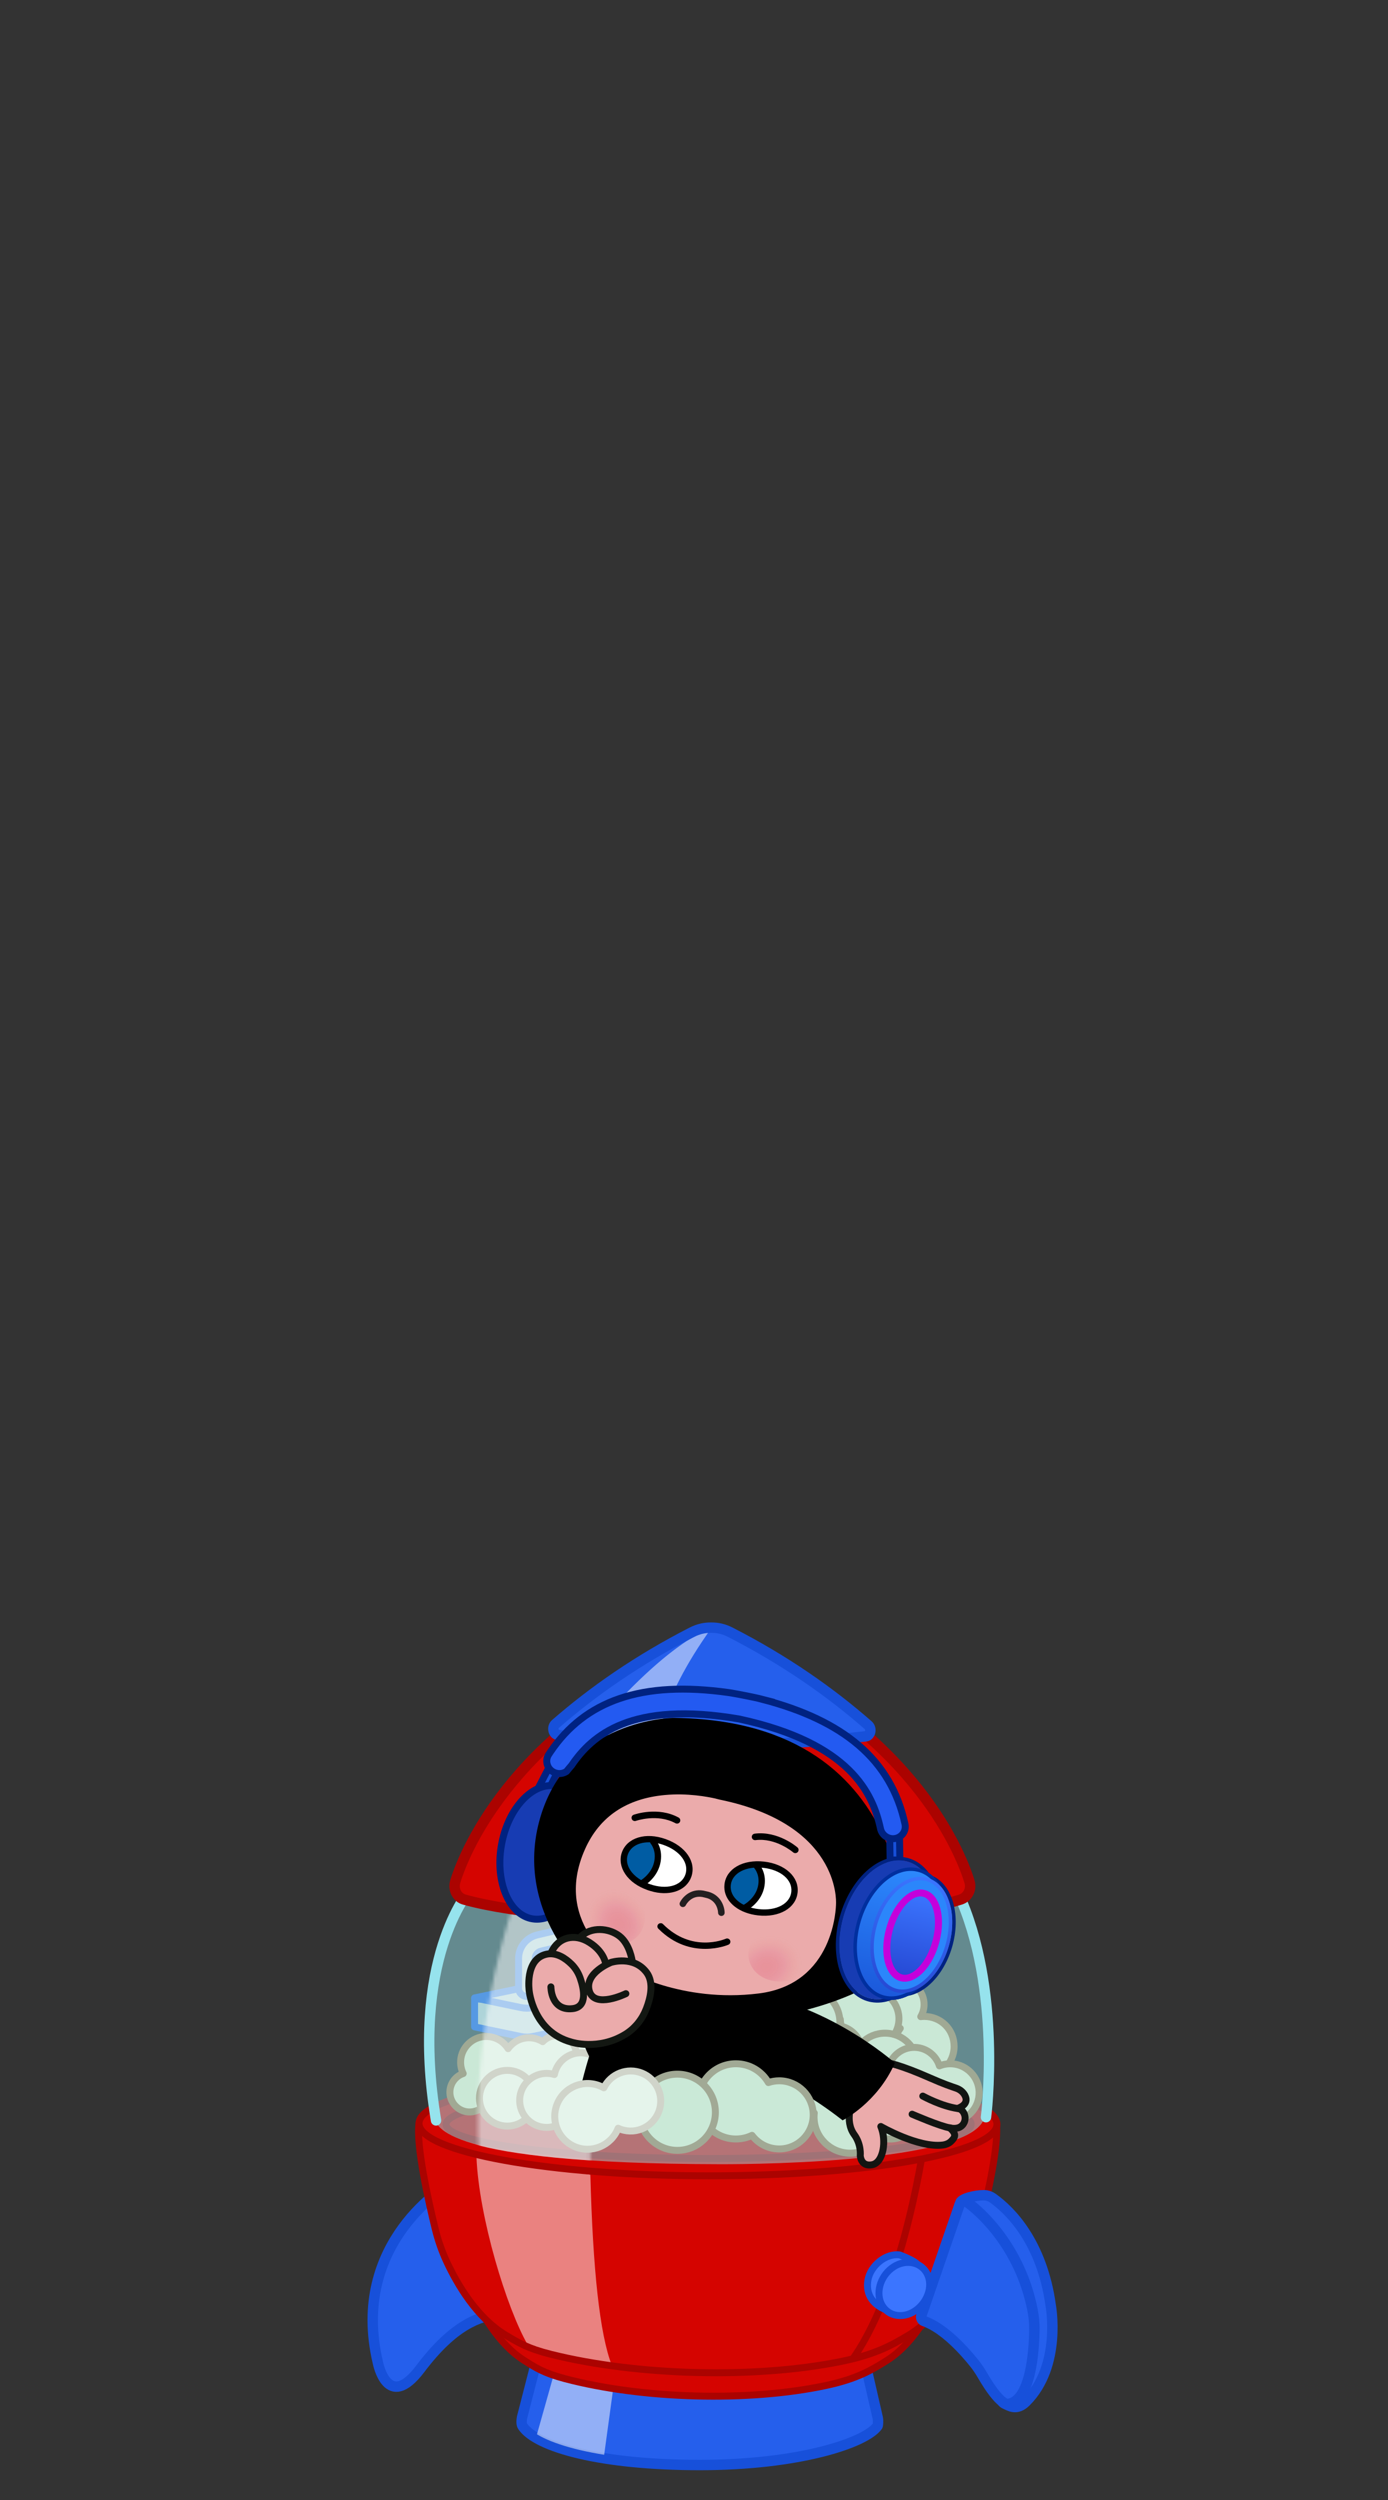 <svg id="eXlGy8SbPUf1" xmlns="http://www.w3.org/2000/svg" xmlns:xlink="http://www.w3.org/1999/xlink" viewBox="0 0 400 720" shape-rendering="geometricPrecision" text-rendering="geometricPrecision" project-id="34ac3b159e524a50b218cf5c41bd8ed5" export-id="b89341d3b5df46ef82db16363a80dab6" cached="false">
<rect x="0" y="0" width="400" height="720" fill="#333333" stroke="none"/>
<style><![CDATA[
#eXlGy8SbPUf2_ts {animation: eXlGy8SbPUf2_ts__ts 2000ms linear 1 normal forwards}@keyframes eXlGy8SbPUf2_ts__ts { 0% {transform: translate(200px,709.91px) scale(1.976,0.653)} 22.5% {transform: translate(200px,709.91px) scale(1.976,0.653)} 37.5% {transform: translate(200px,709.91px) scale(5.662,0.838)} 100% {transform: translate(200px,709.91px) scale(5.662,0.838)}} #eXlGy8SbPUf2 {animation: eXlGy8SbPUf2_c_o 2000ms linear 1 normal forwards}@keyframes eXlGy8SbPUf2_c_o { 0% {opacity: 0} 22.5% {opacity: 0} 22.75% {opacity: 1} 40% {opacity: 1} 40.25% {opacity: 0} 100% {opacity: 0}} #eXlGy8SbPUf3_ts {animation: eXlGy8SbPUf3_ts__ts 2000ms linear 1 normal forwards}@keyframes eXlGy8SbPUf3_ts__ts { 0% {transform: translate(200px,709.926px) scale(-0.216,0.389)} 22.5% {transform: translate(200px,709.926px) scale(3.601,0.68)} 40.25% {transform: translate(200px,709.926px) scale(9.714,2.564);animation-timing-function: cubic-bezier(0.77,0.005,0.215,1.025)} 62.5% {transform: translate(200px,709.926px) scale(0,5.115)} 100% {transform: translate(200px,709.926px) scale(0,5.115)}} #eXlGy8SbPUf3 {animation: eXlGy8SbPUf3_c_o 2000ms linear 1 normal forwards}@keyframes eXlGy8SbPUf3_c_o { 0% {opacity: 1} 22.5% {opacity: 1} 22.75% {opacity: 0} 40% {opacity: 0} 40.25% {opacity: 1} 100% {opacity: 1}} #eXlGy8SbPUf4_to {animation: eXlGy8SbPUf4_to__to 2000ms linear 1 normal forwards}@keyframes eXlGy8SbPUf4_to__to { 0% {transform: translate(203.444px,708.325px);animation-timing-function: cubic-bezier(0.77,0.005,0.215,1.025)} 100% {transform: translate(200px,-11.515px)}} #eXlGy8SbPUf4_ts {animation: eXlGy8SbPUf4_ts__ts 2000ms linear 1 normal forwards}@keyframes eXlGy8SbPUf4_ts__ts { 0% {transform: scale(1,1)} 2.5% {transform: scale(1.081,0.737);animation-timing-function: cubic-bezier(0.77,0.005,0.215,1.025)} 5% {transform: scale(0.655,1)} 22.5% {transform: scale(1,1)} 100% {transform: scale(1,1)}} #eXlGy8SbPUf61_tr {animation: eXlGy8SbPUf61_tr__tr 2000ms linear 1 normal forwards}@keyframes eXlGy8SbPUf61_tr__tr { 0% {transform: translate(115.217px,582.182px) rotate(0deg)} 25% {transform: translate(115.217px,582.182px) rotate(0deg);animation-timing-function: cubic-bezier(0.77,0.005,0.215,1.025)} 37.5% {transform: translate(115.217px,582.182px) rotate(11deg);animation-timing-function: cubic-bezier(0.77,0.005,0.215,1.025)} 50% {transform: translate(115.217px,582.182px) rotate(0deg)} 62.5% {transform: translate(115.217px,582.182px) rotate(11deg);animation-timing-function: cubic-bezier(0.77,0.005,0.215,1.025)} 75% {transform: translate(115.217px,582.182px) rotate(0deg)} 100% {transform: translate(115.217px,582.182px) rotate(0deg)}} #eXlGy8SbPUf70_tr {animation: eXlGy8SbPUf70_tr__tr 2000ms linear 1 normal forwards}@keyframes eXlGy8SbPUf70_tr__tr { 0% {transform: translate(99.147px,578.359px) rotate(6.99deg)} 2.5% {transform: translate(99.147px,578.359px) rotate(6.99deg);animation-timing-function: cubic-bezier(0.77,0.005,0.215,1.025)} 12.5% {transform: translate(99.147px,578.359px) rotate(6.99deg);animation-timing-function: cubic-bezier(0.77,0.005,0.215,1.025)} 62.5% {transform: translate(99.147px,578.359px) rotate(-6.064deg);animation-timing-function: cubic-bezier(0.77,0.005,0.215,1.025)} 100% {transform: translate(99.147px,578.359px) rotate(6.99deg)}} #eXlGy8SbPUf70_ts {animation: eXlGy8SbPUf70_ts__ts 2000ms linear 1 normal forwards}@keyframes eXlGy8SbPUf70_ts__ts { 0% {transform: scale(1,1)} 2.5% {transform: scale(1,0.9)} 12.5% {transform: scale(1,1)} 100% {transform: scale(1,1)}} #eXlGy8SbPUf82_to {animation: eXlGy8SbPUf82_to__to 2000ms linear 1 normal forwards}@keyframes eXlGy8SbPUf82_to__to { 0% {transform: translate(85.822px,524.679px)} 12.5% {transform: translate(85.822px,524.679px)} 14% {transform: translate(86.517px,521.571px)} 21% {transform: translate(85.822px,524.679px)} 100% {transform: translate(85.822px,524.679px)}} #eXlGy8SbPUf82_tr {animation: eXlGy8SbPUf82_tr__tr 2000ms linear 1 normal forwards}@keyframes eXlGy8SbPUf82_tr__tr { 0% {transform: rotate(0deg)} 12.5% {transform: rotate(0deg)} 14% {transform: rotate(-7.535deg)} 21% {transform: rotate(0deg)} 100% {transform: rotate(0deg)}} #eXlGy8SbPUf83_to {animation: eXlGy8SbPUf83_to__to 2000ms linear 1 normal forwards}@keyframes eXlGy8SbPUf83_to__to { 0% {transform: translate(120.793px,527.7px)} 12.5% {transform: translate(120.793px,527.7px)} 14% {transform: translate(121.489px,524.592px)} 21% {transform: translate(120.793px,527.7px)} 100% {transform: translate(120.793px,527.7px)}} #eXlGy8SbPUf83_tr {animation: eXlGy8SbPUf83_tr__tr 2000ms linear 1 normal forwards}@keyframes eXlGy8SbPUf83_tr__tr { 0% {transform: rotate(0deg)} 12.5% {transform: rotate(0deg)} 14% {transform: rotate(18.264deg)} 21% {transform: rotate(0deg)} 100% {transform: rotate(0deg)}} #eXlGy8SbPUf84 {animation: eXlGy8SbPUf84_c_o 2000ms linear 1 normal forwards}@keyframes eXlGy8SbPUf84_c_o { 0% {opacity: 1} 12.25% {opacity: 1} 12.5% {opacity: 0} 100% {opacity: 0}} #eXlGy8SbPUf85 {animation: eXlGy8SbPUf85_c_o 2000ms linear 1 normal forwards}@keyframes eXlGy8SbPUf85_c_o { 0% {opacity: 0} 12.25% {opacity: 0} 12.5% {opacity: 1} 21% {opacity: 1} 21.25% {opacity: 0} 100% {opacity: 0}} #eXlGy8SbPUf86 {animation: eXlGy8SbPUf86_c_o 2000ms linear 1 normal forwards}@keyframes eXlGy8SbPUf86_c_o { 0% {opacity: 0} 21% {opacity: 0} 21.25% {opacity: 1} 100% {opacity: 1}} #eXlGy8SbPUf96_ts {animation: eXlGy8SbPUf96_ts__ts 2000ms linear 1 normal forwards}@keyframes eXlGy8SbPUf96_ts__ts { 0% {transform: translate(118.323px,541.278px) scale(1,1)} 12.5% {transform: translate(118.323px,541.278px) scale(1,1)} 14% {transform: translate(118.323px,541.278px) scale(0.8,1.2)} 21% {transform: translate(118.323px,541.278px) scale(1,1)} 100% {transform: translate(118.323px,541.278px) scale(1,1)}} #eXlGy8SbPUf96 {animation: eXlGy8SbPUf96_c_o 2000ms linear 1 normal forwards}@keyframes eXlGy8SbPUf96_c_o { 0% {opacity: 1} 37.5% {opacity: 1} 42.5% {opacity: 0} 52.5% {opacity: 1} 100% {opacity: 1}} #eXlGy8SbPUf101_ts {animation: eXlGy8SbPUf101_ts__ts 2000ms linear 1 normal forwards}@keyframes eXlGy8SbPUf101_ts__ts { 0% {transform: translate(87.458px,537.832px) scale(1,1)} 12.5% {transform: translate(87.458px,537.832px) scale(1,1)} 14% {transform: translate(87.458px,537.832px) scale(0.8,1.2)} 21% {transform: translate(87.458px,537.832px) scale(1,1)} 100% {transform: translate(87.458px,537.832px) scale(1,1)}} #eXlGy8SbPUf115 {animation: eXlGy8SbPUf115_s_p 2000ms linear 1 normal forwards}@keyframes eXlGy8SbPUf115_s_p { 0% {stroke: #c401db} 10% {stroke: #fe14bb} 20% {stroke: #84ff00} 30% {stroke: #10fee2} 40% {stroke: #9715ff} 50% {stroke: #c401db} 62.5% {stroke: #fe14bb} 75% {stroke: #84ff00} 87.5% {stroke: #10fee2} 100% {stroke: #9715ff}} #eXlGy8SbPUf118_tr {animation: eXlGy8SbPUf118_tr__tr 2000ms linear 1 normal forwards}@keyframes eXlGy8SbPUf118_tr__tr { 0% {transform: translate(86.426px,588.223px) rotate(26.089deg)} 25% {transform: translate(86.426px,588.223px) rotate(26.089deg);animation-timing-function: cubic-bezier(0.77,0.005,0.215,1.025)} 50% {transform: translate(86.426px,588.223px) rotate(26.089deg);animation-timing-function: cubic-bezier(0.77,0.005,0.215,1.025)} 62.5% {transform: translate(86.426px,588.223px) rotate(-14.764deg);animation-timing-function: cubic-bezier(0.77,0.005,0.215,1.025)} 75% {transform: translate(86.426px,588.223px) rotate(26.089deg)} 100% {transform: translate(86.426px,588.223px) rotate(26.089deg)}} #eXlGy8SbPUf119_to {animation: eXlGy8SbPUf119_to__to 2000ms linear 1 normal forwards}@keyframes eXlGy8SbPUf119_to__to { 0% {transform: translate(88.521px,600.761px)} 17.5% {transform: translate(88.521px,600.761px);animation-timing-function: cubic-bezier(0.77,0.005,0.215,1.025)} 25% {transform: translate(87.935px,590.778px)} 100% {transform: translate(87.935px,590.778px)}} #eXlGy8SbPUf119_ts {animation: eXlGy8SbPUf119_ts__ts 2000ms linear 1 normal forwards}@keyframes eXlGy8SbPUf119_ts__ts { 0% {transform: scale(0.395,0.494)} 17.5% {transform: scale(0.395,0.494);animation-timing-function: cubic-bezier(0.77,0.005,0.215,1.025)} 25% {transform: scale(1,1)} 100% {transform: scale(1,1)}} #eXlGy8SbPUf120_to {animation: eXlGy8SbPUf120_to__to 2000ms linear 1 normal forwards}@keyframes eXlGy8SbPUf120_to__to { 0% {transform: translate(64.448px,579.492px)} 17.5% {transform: translate(64.448px,579.492px);animation-timing-function: cubic-bezier(0.77,0.005,0.215,1.025)} 25% {transform: translate(33.975px,555.236px)} 100% {transform: translate(33.975px,555.236px)}} #eXlGy8SbPUf126_to {animation: eXlGy8SbPUf126_to__to 2000ms linear 1 normal forwards}@keyframes eXlGy8SbPUf126_to__to { 0% {transform: translate(242.9px,709.91px)} 35.75% {transform: translate(242.9px,709.91px)} 40% {transform: translate(245.947px,709.91px)} 58.25% {transform: translate(372.9px,709.91px)} 100% {transform: translate(372.9px,709.91px)}} #eXlGy8SbPUf126_ts {animation: eXlGy8SbPUf126_ts__ts 2000ms linear 1 normal forwards}@keyframes eXlGy8SbPUf126_ts__ts { 0% {transform: scale(0,0)} 35.75% {transform: scale(0,0)} 47.25% {transform: scale(2.8,2.8)} 58.25% {transform: scale(0,0)} 100% {transform: scale(0,0)}} #eXlGy8SbPUf126 {animation: eXlGy8SbPUf126_c_o 2000ms linear 1 normal forwards}@keyframes eXlGy8SbPUf126_c_o { 0% {opacity: 0} 35.75% {opacity: 0} 36% {opacity: 1} 40% {opacity: 1} 100% {opacity: 1}} #eXlGy8SbPUf127_to {animation: eXlGy8SbPUf127_to__to 2000ms linear 1 normal forwards}@keyframes eXlGy8SbPUf127_to__to { 0% {transform: translate(157.784px,709.91px)} 35.75% {transform: translate(157.784px,709.91px)} 40% {transform: translate(154.514px,709.91px)} 58% {transform: translate(27.784px,709.91px)} 100% {transform: translate(27.784px,709.91px)}} #eXlGy8SbPUf127_ts {animation: eXlGy8SbPUf127_ts__ts 2000ms linear 1 normal forwards}@keyframes eXlGy8SbPUf127_ts__ts { 0% {transform: scale(0,0)} 35.75% {transform: scale(0,0)} 47% {transform: scale(2.8,2.8)} 58% {transform: scale(0,0)} 100% {transform: scale(0,0)}} #eXlGy8SbPUf127 {animation: eXlGy8SbPUf127_c_o 2000ms linear 1 normal forwards}@keyframes eXlGy8SbPUf127_c_o { 0% {opacity: 0} 35.75% {opacity: 0} 36% {opacity: 1} 40% {opacity: 1} 100% {opacity: 1}} #eXlGy8SbPUf128_to {animation: eXlGy8SbPUf128_to__to 2000ms linear 1 normal forwards}@keyframes eXlGy8SbPUf128_to__to { 0% {transform: translate(242.9px,709.91px)} 35.75% {transform: translate(242.9px,709.91px)} 40% {transform: translate(245.947px,709.91px)} 58% {transform: translate(372.9px,709.91px)} 100% {transform: translate(372.9px,709.91px)}} #eXlGy8SbPUf128_ts {animation: eXlGy8SbPUf128_ts__ts 2000ms linear 1 normal forwards}@keyframes eXlGy8SbPUf128_ts__ts { 0% {transform: scale(0,0)} 35.75% {transform: scale(0,0)} 47% {transform: scale(2.8,2.8)} 58% {transform: scale(0,0)} 100% {transform: scale(0,0)}} #eXlGy8SbPUf128 {animation: eXlGy8SbPUf128_c_o 2000ms linear 1 normal forwards}@keyframes eXlGy8SbPUf128_c_o { 0% {opacity: 0} 35.75% {opacity: 0} 36% {opacity: 1} 40% {opacity: 1} 100% {opacity: 1}} #eXlGy8SbPUf129_to {animation: eXlGy8SbPUf129_to__to 2000ms linear 1 normal forwards}@keyframes eXlGy8SbPUf129_to__to { 0% {transform: translate(157.784px,709.91px)} 35.75% {transform: translate(157.784px,709.91px)} 40% {transform: translate(154.514px,709.91px)} 58% {transform: translate(27.784px,709.91px)} 100% {transform: translate(27.784px,709.91px)}} #eXlGy8SbPUf129_ts {animation: eXlGy8SbPUf129_ts__ts 2000ms linear 1 normal forwards}@keyframes eXlGy8SbPUf129_ts__ts { 0% {transform: scale(0,0)} 35.75% {transform: scale(0,0)} 47% {transform: scale(2.8,2.8)} 58% {transform: scale(0,0)} 100% {transform: scale(0,0)}} #eXlGy8SbPUf129 {animation: eXlGy8SbPUf129_c_o 2000ms linear 1 normal forwards}@keyframes eXlGy8SbPUf129_c_o { 0% {opacity: 0} 35.75% {opacity: 0} 36% {opacity: 1} 40% {opacity: 1} 100% {opacity: 1}}
]]></style>
<defs><radialGradient id="eXlGy8SbPUf78-fill" cx="0" cy="0" r="1" spreadMethod="pad" gradientUnits="userSpaceOnUse" gradientTransform="matrix(-7.105 -7.777 6.496 -5.934 70.307 89.99)"><stop id="eXlGy8SbPUf78-fill-0" offset="0%" stop-color="rgba(217,49,92,0.8)"/><stop id="eXlGy8SbPUf78-fill-1" offset="14%" stop-color="rgba(217,49,93,0.78)"/><stop id="eXlGy8SbPUf78-fill-2" offset="26%" stop-color="rgba(217,49,96,0.73)"/><stop id="eXlGy8SbPUf78-fill-3" offset="38%" stop-color="rgba(217,49,102,0.65)"/><stop id="eXlGy8SbPUf78-fill-4" offset="49%" stop-color="rgba(217,49,111,0.54)"/><stop id="eXlGy8SbPUf78-fill-5" offset="54%" stop-color="rgba(217,49,116,0.47)"/><stop id="eXlGy8SbPUf78-fill-6" offset="58%" stop-color="rgba(217,54,111,0.42)"/><stop id="eXlGy8SbPUf78-fill-7" offset="77%" stop-color="rgba(219,79,90,0.19)"/><stop id="eXlGy8SbPUf78-fill-8" offset="91%" stop-color="rgba(221,94,77,0.05)"/><stop id="eXlGy8SbPUf78-fill-9" offset="100%" stop-color="rgba(222,100,73,0)"/></radialGradient><radialGradient id="eXlGy8SbPUf79-fill" cx="0" cy="0" r="1" spreadMethod="pad" gradientUnits="userSpaceOnUse" gradientTransform="matrix(9.161 -5.205 4.345 7.648 113.959 97.239)"><stop id="eXlGy8SbPUf79-fill-0" offset="0%" stop-color="rgba(217,49,92,0.8)"/><stop id="eXlGy8SbPUf79-fill-1" offset="14%" stop-color="rgba(217,49,93,0.78)"/><stop id="eXlGy8SbPUf79-fill-2" offset="26%" stop-color="rgba(217,49,96,0.73)"/><stop id="eXlGy8SbPUf79-fill-3" offset="38%" stop-color="rgba(217,49,102,0.65)"/><stop id="eXlGy8SbPUf79-fill-4" offset="49%" stop-color="rgba(217,49,111,0.54)"/><stop id="eXlGy8SbPUf79-fill-5" offset="54%" stop-color="rgba(217,49,116,0.47)"/><stop id="eXlGy8SbPUf79-fill-6" offset="58%" stop-color="rgba(217,54,111,0.42)"/><stop id="eXlGy8SbPUf79-fill-7" offset="77%" stop-color="rgba(219,79,90,0.19)"/><stop id="eXlGy8SbPUf79-fill-8" offset="91%" stop-color="rgba(221,94,77,0.05)"/><stop id="eXlGy8SbPUf79-fill-9" offset="100%" stop-color="rgba(222,100,73,0)"/></radialGradient><linearGradient id="eXlGy8SbPUf109-fill" x1="152.273" y1="62.199" x2="148.72" y2="102.841" spreadMethod="pad" gradientUnits="userSpaceOnUse" gradientTransform="translate(0 0)"><stop id="eXlGy8SbPUf109-fill-0" offset="0%" stop-color="#2c88fd"/><stop id="eXlGy8SbPUf109-fill-1" offset="100%" stop-color="#1b59db"/></linearGradient><linearGradient id="eXlGy8SbPUf113-fill" x1="153.724" y1="64.614" x2="150.103" y2="101.335" spreadMethod="pad" gradientUnits="userSpaceOnUse" gradientTransform="translate(0 0)"><stop id="eXlGy8SbPUf113-fill-0" offset="0%" stop-color="#2c88fd"/><stop id="eXlGy8SbPUf113-fill-1" offset="100%" stop-color="#1b59db"/></linearGradient><linearGradient id="eXlGy8SbPUf114-stroke" x1="156.504" y1="65.979" x2="153.153" y2="99.955" spreadMethod="pad" gradientUnits="userSpaceOnUse" gradientTransform="translate(0 0)"><stop id="eXlGy8SbPUf114-stroke-0" offset="0%" stop-color="#3b75ff"/><stop id="eXlGy8SbPUf114-stroke-1" offset="100%" stop-color="#2649d4"/></linearGradient><linearGradient id="eXlGy8SbPUf115-fill" x1="0" y1="-12.591" x2="0" y2="12.591" spreadMethod="pad" gradientUnits="userSpaceOnUse" gradientTransform="translate(0 0)"><stop id="eXlGy8SbPUf115-fill-0" offset="0%" stop-color="#3b75ff"/><stop id="eXlGy8SbPUf115-fill-1" offset="100%" stop-color="#2649d4"/></linearGradient></defs><g id="eXlGy8SbPUf2_ts" transform="translate(200,709.91) scale(1.976,0.653)"><path id="eXlGy8SbPUf2" d="M220.833,479.856v207.567c.215,15.002.058,22.502,4.954,22.502c6.163,0,6.038,0-10.971,0-1.391,0-2.719,0-3.982,0-17.009,0-15.34,0-9.177,0c3.16,0,3.16-12.568,3.16-22.502v-207.567h16.015Z" transform="translate(-212.825,-709.926)" opacity="0" fill="#fff" stroke-width="1.44"/></g><g id="eXlGy8SbPUf3_ts" transform="translate(200,709.926) scale(-0.216,0.389)"><rect id="eXlGy8SbPUf3" width="8.801" height="141.05" rx="0" ry="0" transform="translate(-4.4,-141.05)" fill="#fff" stroke-width="0"/></g><g id="eXlGy8SbPUf4_to" transform="translate(203.444,708.325)"><g id="eXlGy8SbPUf4_ts" transform="scale(1,1)"><g transform="translate(-106.82,-708.325)"><path d="M24.199,162.775c0,0-28.851,16.394-20.529,51.404c0,0,2.773,14.17,12.207,1.667c9.431-12.502,16.922-15.282,23.024-15.837L24.199,162.775Z" transform="translate(8.627 466.358)" fill="#255fec" stroke="#1750da" stroke-width="3" stroke-linecap="round" stroke-linejoin="round" stroke-miterlimit="10"/><path d="M147.695,229.96l-3.279-14.323h-95.565l-3.657,14.234c-.314,1.751.045,2.353.18,2.552c4.069,6.021,22.615,11.145,51.042,11.145c28.427,0,47.713-6.33,51.228-11.238.125-.173.247-1.451.051-2.372v.002Z" transform="translate(8.627 466.358)" fill="#255fec" stroke="#1750da" stroke-width="3" stroke-linecap="round" stroke-linejoin="round" stroke-miterlimit="10"/><path d="M71.82,218.996L68.676,241.967l-10.171-2.409-9.309-3.766l5.424-19.265c0,0,7.489.247,17.2,2.471v-.002Z" transform="translate(8.627 466.358)" opacity="0.5" fill="#fff"/><path d="M147.695,229.96l-3.279-14.323h-95.565l-3.657,14.234c-.314,1.751.045,2.353.18,2.552c4.069,6.021,22.615,11.145,51.042,11.145c28.427,0,47.713-6.33,51.228-11.238.125-.173.247-1.451.051-2.372v.002Z" transform="translate(8.627 466.358)" fill="none" stroke="#1750da" stroke-width="2" stroke-linecap="round" stroke-linejoin="round" stroke-miterlimit="10"/><path d="M173.313,155.374c-.927-5.772-43.328,3.123-65.181,8.096-6.455,1.468-13.129,1.47-19.583.007-21.801-4.944-64.015-13.741-64.942-7.971-.963,5.997,2.519,22.088,4.172,29.171.728,3.126,1.741,6.168,3.037,9.08c2.658,5.982,7.728,15.203,15.272,19.953c3.303,2.08,5.602,3.622,11.766,5.244c22.222,5.848,52.826,6.752,75.268,1.935c8.957-1.921,13.181-4.483,17.461-7.179c5.032-3.167,8.962-8.324,11.812-13.181c3.156-5.381,5.45-11.272,6.899-17.416c1.816-7.693,4.917-22.145,4.019-27.742v.003Z" transform="translate(8.627 466.358)" fill="#d50400"/><path d="M173.049,155.129c-.926-5.772-43.328,3.123-65.181,8.095-6.454,1.469-13.129,1.471-19.583.008-21.801-4.944-64.015-13.741-64.942-7.972-.963,5.997,2.519,22.089,4.172,29.172.728,3.126,1.741,6.167,3.037,9.08c2.658,5.982,7.728,15.203,15.272,19.953c3.303,2.08,5.602,3.622,11.766,5.244c22.222,5.848,52.826,6.752,75.269,1.935c8.957-1.921,13.181-4.483,17.461-7.179c5.031-3.167,8.961-8.324,11.811-13.182c3.157-5.38,5.451-11.272,6.9-17.415c1.815-7.693,4.917-22.145,4.018-27.742v.003Z" transform="translate(8.627 466.358)" fill="none" stroke="#ab0300" stroke-width="2" stroke-linecap="round" stroke-linejoin="round" stroke-miterlimit="10"/><path d="M182.107,145.032c-1.028-6.076-48.118,3.287-72.388,8.521-7.168,1.545-14.58,1.549-21.75.007-24.21-5.203-71.094-14.465-72.122-8.391-1.068,6.311,2.8,23.251,4.634,30.707.809,3.289,1.933,6.491,3.372,9.557c2.953,6.297,8.583,16.002,16.963,21.004c3.667,2.187,6.22,3.811,13.066,5.519c24.679,6.155,58.667,7.108,83.591,2.037c9.945-2.022,14.637-4.721,19.391-7.556c5.587-3.335,9.953-8.761,13.117-13.875c3.503-5.664,6.054-11.867,7.663-18.332c2.017-8.098,5.458-23.311,4.462-29.2v.002Z" transform="translate(8.627 466.358)" fill="#d50400"/><path d="M32.058,154.903c.711,17.343,8.691,43.531,14.796,54.09c4.059,2.586,24.48,6.58,24.227,5.928-3.525-9.099-5.47-27.67-6.2-54.966.031,0-32.513-5.141-32.819-5.052h-.002Z" transform="translate(8.627 466.358)" opacity="0.5" fill="#fff"/><path d="M181.814,144.775c-1.027-6.076-48.117,3.286-72.387,8.52-7.168,1.545-14.58,1.55-21.75.008-24.21-5.203-71.094-14.465-72.122-8.391-1.068,6.311,2.8,23.251,4.634,30.707.809,3.288,1.933,6.491,3.372,9.556c2.953,6.297,8.583,16.003,16.963,21.004c3.667,2.188,6.22,3.812,13.066,5.52c24.679,6.155,58.668,7.107,83.591,2.036c9.946-2.022,14.638-4.72,19.391-7.556c5.588-3.334,9.953-8.76,13.117-13.874c3.504-5.664,6.054-11.867,7.664-18.332c2.016-8.098,5.458-23.311,4.461-29.2v.002Z" transform="translate(8.627 466.358)" fill="none" stroke="#ab0300" stroke-width="2" stroke-linecap="round" stroke-linejoin="round" stroke-miterlimit="10"/><path d="M161.329,148.975c0,0-5.47,41.919-20.634,63.777" transform="translate(8.627 466.358)" fill="none" stroke="#ab0300" stroke-width="2" stroke-linecap="round" stroke-linejoin="round" stroke-miterlimit="10"/><path d="M170.166,166.708c5.144,3.644,14.187,12.746,16.685,30.893c0,0,3.245,17.343-7.089,27.694-2.714,2.718-4.776,1.238-6.165.617-2.241-.998-.438-5.925-3.697-14.326c0,0-7.736-12.318-16.058-14.263l6.912-27.919.175-1.659c1.003-1.314,5.787-2.121,7.409-1.814.646.122,1.271.381,1.832.777h-.005Z" transform="translate(19.322 466.358)" fill="#255fec" stroke="#1750da" stroke-width="3" stroke-linecap="round" stroke-linejoin="round" stroke-miterlimit="10"/><path d="M162.562,167.745c3.966,2.715,15.564,13.121,19.085,31.349.366,1.898.527,3.826.493,5.757-.107,6.156-1.068,20.349-7.635,21.134c0,0-2.086.772-7.378-8.353-.685-1.18-1.449-2.31-2.299-3.375-2.69-3.365-8.612-10.084-14.487-12.135-.661-.231-.996-.965-.757-1.622l11.079-32.141c.283-.778,1.219-1.082,1.899-.614Z" transform="translate(19.322 466.358)" fill="#255fec" stroke="#1750da" stroke-width="3" stroke-linecap="round" stroke-linejoin="round" stroke-miterlimit="10"/><path d="M159.334,191.107c-.712,4.159-4.256,8.206-8.27,8.115-4.715-1.482-6.907-4.733-6.196-8.892.712-4.16,5.178-7.827,9.154-7.271c7.582,2.965,6.02,3.888,5.309,8.046l.003.002Z" transform="translate(8.627 466.358)" fill="#3b75ff" stroke="#1750da" stroke-width="2" stroke-linecap="round" stroke-linejoin="round" stroke-miterlimit="10"/><path d="M162.552,192.917c-.711,4.159-4.5,7.705-8.513,7.614-4.014-.092-6.584-3.668-5.873-7.828.712-4.159,4.395-7.575,8.409-7.484s6.689,3.536,5.977,7.695v.003Z" transform="translate(8.627 466.358)" fill="#3b75ff" stroke="#1750da" stroke-width="2" stroke-linecap="round" stroke-linejoin="round" stroke-miterlimit="10"/><path d="M101.052,119.741c-.481,0-.97-.099-1.439-.303-21.223-9.312-24.899-14.268-25.819-17.185-.259-.825-.56-1.657-.429-2.422v-7.333c0-1.986,1.849-3.598,3.832-3.598s3.592,1.612,3.592,3.598v7.786c.757,1.036,4.56,5.038,21.707,12.56c1.818.797,2.644,2.919,1.849,4.74-.591,1.351-1.909,2.157-3.293,2.157Z" transform="translate(8.627 466.358)" fill="#c6c6c6" stroke="#1750da" stroke-width="2" stroke-linecap="round" stroke-linejoin="round"/><path d="M57.502,74.159v17.228h.093c0,3.222,8.152,5.834,19.049,5.834s19.14-2.612,19.14-5.834v-17.228h-38.282Z" transform="translate(8.627 466.358)" fill="#c6c6c6" stroke="#1750da" stroke-width="2" stroke-linecap="round" stroke-linejoin="round"/><path d="M61.53,117.255v-7.904h-30.013v7.904.122l13.335,2.783c1.125.235,2.287.235,3.415,0l13.263-2.783v-.122Z" transform="translate(8.627 466.358)" fill="#c6c6c6" stroke="#1750da" stroke-width="2" stroke-linecap="round" stroke-linejoin="round"/><path d="M44.852,111.824l-13.335-2.782l15.042-3.143l14.97,3.143-13.263,2.782c-1.126.236-2.287.236-3.415,0Z" transform="translate(8.627 466.358)" fill="#c6c6c6" stroke="#1750da" stroke-width="2" stroke-linecap="round" stroke-linejoin="round"/><path d="M46.59,108.629c-1.322,0-2.395-1.075-2.395-2.399v-8.506c0-3.27,2.22-6.076,5.396-6.827l13.004-3.054c1.288-.302,2.577.499,2.879,1.787.302,1.29-.498,2.581-1.784,2.883L50.688,95.565c-1.001.235-1.703,1.123-1.703,2.156v8.506c0,1.324-1.073,2.399-2.395,2.399v.002Z" transform="translate(8.627 466.358)" fill="#c6c6c6" stroke="#1750da" stroke-width="2" stroke-linecap="round" stroke-linejoin="round"/><path d="M182.056,145.41c0,8.211-37.197,14.865-83.083,14.865s-83.466-6.886-83.466-15.097c0-8.212,37.583-14.636,83.466-14.636c45.884,0,83.083,6.657,83.083,14.866v.002Z" transform="translate(8.627 466.358)" fill="#d50400" stroke="#ab0300" stroke-width="2" stroke-linecap="round" stroke-linejoin="round" stroke-miterlimit="10"/><path d="M98.973,155.293c41.792,0,75.671-4.408,75.671-9.847c0-5.438-33.879-9.847-75.671-9.847-41.792,0-75.671,4.409-75.671,9.847c0,5.439,33.879,9.847,75.671,9.847Z" transform="translate(8.627 466.358)" fill="#d50400" stroke="#ab0300" stroke-width="2" stroke-linecap="round" stroke-linejoin="round" stroke-miterlimit="10"/><path d="M161.08,114.38c-.335,0-.663.021-.989.057.61-1.029.963-2.231.963-3.516c0-3.433-2.505-6.278-5.784-6.803.009-.161.014-.322.014-.485c0-4.977-4.198-8.971-9.242-8.624-4.255.295-7.704,3.747-7.996,8.01-.347,5.052,3.64,9.257,8.61,9.257.258,0,.514-.014.768-.036.616,3.174,3.403,5.568,6.751,5.568.008,0,.015,0,.02,0-1.186,1.568-1.849,3.552-1.734,5.697.234,4.315,3.702,7.841,8.008,8.139c5.041.348,9.24-3.646,9.24-8.624c0-4.977-3.863-8.645-8.632-8.645l.003.005Z" transform="translate(8.627 466.358)" fill="#feeec1" stroke="#ab703d" stroke-width="2" stroke-linecap="round" stroke-linejoin="round"/><path d="M138.317,86.915c.009-.158.017-.317.017-.477c0-4.246-3.437-7.688-7.676-7.688-3.504,0-6.457,2.353-7.376,5.568-.129-.007-.259-.01-.391-.01-4.418,0-7.965,3.74-7.656,8.233.264,3.807,3.353,6.882,7.154,7.124c3.8.242,6.777-2.08,7.812-5.33-.003.084-.008.168-.008.252c0,4.426,3.734,7.979,8.22,7.669c3.752-.259,6.804-3.281,7.105-7.035.35-4.378-2.967-8.062-7.204-8.307l.003.002Z" transform="translate(8.627 466.358)" fill="#feeec1" stroke="#ab703d" stroke-width="2" stroke-linecap="round" stroke-linejoin="round"/><path d="M121.478,99.099c-.304-4.023-3.52-7.297-7.534-7.654-4.193-.374-7.814,2.37-8.813,6.177-1.21-.456-2.551-.638-3.954-.468-3.933.475-7.017,3.755-7.276,7.713-.319,4.857,3.523,8.897,8.303,8.897.853,0,1.677-.13,2.453-.367c1.564,2.338,4.277,3.84,7.33,3.691c4.206-.204,7.642-3.603,7.896-7.812.082-1.356-.163-2.646-.658-3.803c1.547-1.638,2.438-3.9,2.253-6.371v-.002Z" transform="translate(8.627 466.358)" fill="#feeec1" stroke="#ab703d" stroke-width="2" stroke-linecap="round" stroke-linejoin="round"/><path d="M145.36,106.6c-.146,0-.292.004-.436.012-.093-4.592-3.834-8.286-8.442-8.286-1.434,0-2.782.36-3.965.991-1.794-3.464-5.904-5.529-10.277-4.128-2.447.784-4.397,2.711-5.199,5.155-1.933,5.881,2.388,11.319,7.977,11.319c1.435,0,2.783-.359,3.966-.99c1.406,2.715,4.237,4.572,7.501,4.572.146,0,.292-.005.436-.012.095,4.69,3.997,8.444,8.739,8.281c4.284-.147,7.831-3.57,8.128-7.854.342-4.944-3.561-9.06-8.425-9.06h-.003Z" transform="translate(8.627 466.358)" fill="#feeec1" stroke="#ab703d" stroke-width="2" stroke-linecap="round" stroke-linejoin="round"/><path d="M149.797,138.089c5.209,0,9.431-4.23,9.431-9.447s-4.222-9.446-9.431-9.446c-5.208,0-9.431,4.229-9.431,9.446s4.223,9.447,9.431,9.447Z" transform="translate(8.627 466.358)" fill="#feeec1" stroke="#ab703d" stroke-width="2" stroke-linecap="round" stroke-linejoin="round"/><path d="M74.098,128.242c5.822,0,10.542-4.728,10.542-10.559c0-5.832-4.72-10.56-10.542-10.56s-10.542,4.728-10.542,10.56c0,5.831,4.72,10.559,10.542,10.559Z" transform="translate(8.627 466.358)" fill="#feeec1" stroke="#ab703d" stroke-width="2" stroke-linecap="round" stroke-linejoin="round"/><path d="M130.998,106.844c0,0,3.329-1.729,1.602-7.532l-1.602,7.532Z" transform="translate(8.627 466.358)" fill="#feeec1"/><path d="M130.998,106.844c0,0,3.329-1.729,1.602-7.532" transform="translate(8.627 466.358)" fill="none" stroke="#ab703d" stroke-width="2" stroke-linecap="round" stroke-linejoin="round"/><path d="M136.733,117.101c.039-.345.058-.698.058-1.055c0-5.582-4.708-10.061-10.365-9.67-4.773.329-8.638,4.203-8.969,8.984-.39,5.666,4.083,10.382,9.654,10.382.165,0,.33-.005.493-.012.479,4.138,4.177,7.292,8.521,6.884c3.784-.355,6.802-3.473,7.051-7.27.268-4.095-2.608-7.566-6.445-8.24l.002-.003Z" transform="translate(8.627 466.358)" fill="#feeec1" stroke="#ab703d" stroke-width="2" stroke-linecap="round" stroke-linejoin="round"/><path d="M72.469,119.929c-1.964-.151-3.793.391-5.276,1.406c0-.046.002-.089.002-.134c0-3.507-2.946-6.324-6.495-6.103-3.042.19-5.515,2.668-5.705,5.714-.22,3.555,2.594,6.506,6.093,6.506.948,0,1.849-.216,2.649-.605-.079.456-.122.926-.122,1.403c0,4.536,3.671,8.214,8.2,8.214s8.509-3.997,8.178-8.794c-.278-4.023-3.511-7.293-7.527-7.604l.002-.003Z" transform="translate(8.627 466.358)" fill="#feeec1" stroke="#ab703d" stroke-width="2" stroke-linecap="round" stroke-linejoin="round"/><path d="M55.641,119.911c-1.772-.124-3.384.569-4.505,1.737-1.135-.712-2.479-1.125-3.918-1.125-2.495,0-4.701,1.24-6.042,3.135-1.348-2.175-3.789-3.598-6.555-3.502-3.746.132-6.845,3.119-7.113,6.863-.098,1.37.18,2.667.735,3.802-2.316.792-3.959,3.039-3.839,5.652.132,2.871,2.448,5.231,5.312,5.409c3.303.206,6.042-2.416,6.042-5.678c0-.437-.05-.861-.144-1.271c2.194-.214,4.105-1.392,5.314-3.1c1.305,2.104,3.633,3.507,6.287,3.507c2.948,0,5.492-1.727,6.682-4.226.429.103.874.158,1.334.158c3.257,0,5.875-2.747,5.669-6.054-.175-2.817-2.45-5.115-5.261-5.311l.002.004Z" transform="translate(8.627 466.358)" fill="#feeec1" stroke="#ab703d" stroke-width="2" stroke-linecap="round" stroke-linejoin="round"/><path d="M40.931,145.962c4.426,0,8.013-3.594,8.013-8.026c0-4.433-3.588-8.027-8.013-8.027s-8.013,3.594-8.013,8.027c0,4.432,3.588,8.026,8.013,8.026Z" transform="translate(8.627 466.358)" fill="#feeec1" stroke="#ab703d" stroke-width="2" stroke-linecap="round" stroke-linejoin="round"/><path d="M62.718,124.866c-4.023-.292-7.455,2.488-8.198,6.24-.893-.271-1.856-.387-2.852-.307-3.829.295-6.909,3.425-7.144,7.266-.278,4.519,3.3,8.271,7.752,8.271c3.769,0,6.912-2.692,7.618-6.259.711.216,1.463.331,2.246.331c4.471,0,8.061-3.785,7.747-8.333-.264-3.826-3.35-6.93-7.17-7.206v-.003Z" transform="translate(8.627 466.358)" fill="#feeec1" stroke="#ab703d" stroke-width="2" stroke-linecap="round" stroke-linejoin="round"/><path d="M70.029,142.874c0,0-2.96-2.499-1.942-7.131l1.942,7.131Z" transform="translate(8.627 466.358)" fill="#feeec1"/><path d="M70.029,142.874c0,0-2.96-2.499-1.942-7.131" transform="translate(8.627 466.358)" fill="none" stroke="#ab703d" stroke-width="2" stroke-linecap="round" stroke-linejoin="round"/><path d="M100.243,107.979c-1.334-.099-2.605.122-3.75.587-1.02-3.233-4.131-5.539-7.747-5.32-3.743.225-6.809,3.217-7.127,6.959-.117,1.389.137,2.705.673,3.866-4.421.075-7.944,3.846-7.616,8.363.28,3.821,3.374,6.908,7.192,7.174c4.541.317,8.322-3.279,8.322-7.76c0-1.194-.271-2.326-.752-3.339.721-.021,1.415-.139,2.074-.345.848,3.701,4.155,6.465,8.109,6.465c4.668,0,8.438-3.85,8.319-8.552-.107-4.248-3.465-7.787-7.697-8.098Z" transform="translate(8.627 466.358)" fill="#feeec1" stroke="#ab703d" stroke-width="2" stroke-linecap="round" stroke-linejoin="round"/><path d="M93.794,137.964c5.974,0,10.818-4.851,10.818-10.835s-4.844-10.836-10.818-10.836-10.818,4.852-10.818,10.836s4.843,10.835,10.818,10.835Z" transform="translate(8.627 466.358)" fill="#feeec1" stroke="#ab703d" stroke-width="2" stroke-linecap="round" stroke-linejoin="round"/><path d="M121.986,124.31c.009-.175.017-.35.017-.53c0-4.712-3.813-8.53-8.517-8.53-3.887,0-7.165,2.609-8.185,6.176-.144-.007-.288-.012-.434-.012-4.902,0-8.837,4.15-8.494,9.135.292,4.224,3.719,7.638,7.939,7.906c4.037.257,7.517-2.307,8.669-5.915-.002.094-.007.187-.007.281c0,4.91,4.143,8.851,9.12,8.508c4.162-.288,7.551-3.641,7.881-7.805.388-4.858-3.29-8.946-7.992-9.217l.003.003Z" transform="translate(8.627 466.358)" fill="#feeec1" stroke="#ab703d" stroke-width="2" stroke-linecap="round" stroke-linejoin="round"/><path d="M124.862,140.466c5.516,0,9.987-4.479,9.987-10.003c0-5.525-4.471-10.003-9.987-10.003-5.515,0-9.986,4.478-9.986,10.003c0,5.524,4.471,10.003,9.986,10.003Z" transform="translate(8.627 466.358)" fill="#feeec1" stroke="#ab703d" stroke-width="2" stroke-linecap="round" stroke-linejoin="round"/><path d="M139.751,132.917c-1.188,0-2.328.201-3.389.568-.471-3.843-3.74-6.819-7.706-6.819-4.289,0-7.767,3.483-7.767,7.779s3.478,7.779,7.767,7.779c.256,0,.507-.012.757-.038-.041.376-.065.76-.065,1.149c0,5.754,4.658,10.42,10.403,10.42c5.746,0,10.404-4.666,10.404-10.42c0-5.755-4.658-10.421-10.404-10.421v.003Z" transform="translate(8.627 466.358)" fill="#feeec1" stroke="#ab703d" stroke-width="2" stroke-linecap="round" stroke-linejoin="round"/><path d="M169.223,128.033c-1.334-.099-2.606.122-3.751.587-1.02-3.233-4.131-5.538-7.747-5.32-3.743.225-6.809,3.217-7.127,6.959-.118,1.389.136,2.706.673,3.867-4.421.074-7.944,3.845-7.616,8.362.28,3.821,3.374,6.908,7.192,7.175c4.54.316,8.322-3.279,8.322-7.76c0-1.195-.271-2.327-.752-3.34.721-.021,1.415-.139,2.074-.345.848,3.701,4.155,6.465,8.109,6.465c4.668,0,8.437-3.85,8.32-8.552-.108-4.248-3.466-7.786-7.697-8.098Z" transform="translate(8.627 466.358)" fill="#feeec1" stroke="#ab703d" stroke-width="2" stroke-linecap="round" stroke-linejoin="round"/><path d="M29.747,77.285c0,0-17.432,19.903-9.709,66.315.369,2.224,2.033,13.153,81.926,13.337c0,0,76.008.557,76.564-14.263c0,0,4.809-37.047-8.138-64.835c0,0-50.395-14.635-140.643-.556v.002Z" transform="translate(8.627 466.358)" opacity="0.5" fill="#96e3ed"/><g transform="translate(8.627 466.358)" mask="url(#eXlGy8SbPUf51)"><g><path d="M29.376,77.285c0,0-17.432,19.903-9.709,66.315.369,2.223,2.033,13.152,81.926,13.337c0,0,76.009.556,76.564-14.263c0,0,4.809-37.047-8.138-64.835c0,0-50.395-14.635-140.643-.556v.002Z" opacity="0.5" fill="#fff"/></g><mask id="eXlGy8SbPUf51" mask-type="luminance" x="-150%" y="-150%" height="400%" width="400%"><path d="M71.2,21.438c0,0-66.235,95.397-25.457,186.535c0,0-3.144,6.391,24.966,7.501c0,0-21.638-89.47,18.031-193.668l-17.54-.369v.002Z" transform="translate(0 0)" fill="#fff"/></mask></g><path d="M178.898,143.398c0,0,4.809-37.047-8.138-64.835" transform="translate(8.627 466.358)" fill="none" stroke="#96e3ed" stroke-width="3" stroke-linecap="round" stroke-linejoin="round" stroke-miterlimit="10"/><path d="M30.116,78.006c0,0-17.432,19.903-9.709,66.315" transform="translate(8.627 466.358)" fill="none" stroke="#96e3ed" stroke-width="3" stroke-linecap="round" stroke-linejoin="round" stroke-miterlimit="10"/><path d="M174.005,75.61c-3.039-10.058-18.203-45.023-69.873-66.922-1.353-.573-2.797-.852-4.244-.832-1.446-.017-2.893.259-4.244.832C43.975,30.587,28.811,65.552,25.772,75.61c-.642,2.125.474,4.507,2.608,5.107c28.738,8.055,113.069,9.353,143.017,0c2.117-.662,3.252-2.979,2.608-5.107Z" transform="translate(8.627 466.358)" fill="#d50400"/><path d="M71.845,24.849c0,0-20.4,23.057-28.846,59.754c1.866.82,28.125,1.84,28.324,1.871c1.667-19.648,8.638-38.174,15.845-61.253l-15.322-.369v-.002Z" transform="translate(8.627 466.358)" opacity="0.5" fill="#fff"/><path d="M174.163,75.61C171.124,65.552,155.96,30.587,104.29,8.689c-1.353-.573-2.797-.852-4.243-.832-1.447-.017-2.893.259-4.244.832C44.133,30.587,28.967,65.552,25.928,75.61c-.642,2.125.474,4.507,2.608,5.107c28.738,8.055,113.069,9.353,143.017,0c2.117-.662,3.252-2.979,2.608-5.107h.002Z" transform="translate(8.627 466.358)" fill="none" stroke="#ab0300" stroke-width="3" stroke-linecap="round" stroke-linejoin="round" stroke-miterlimit="10"/><path d="M99.415,2.001c-1.862-.026-3.724.402-5.463,1.292C78.375,11.251,65.381,20.321,54.558,29.746c-1.085.945-.617,3.011.715,3.164c28.506,3.257,53.797,4.362,88.715.395c1.338-.153,1.807-2.226.722-3.179-10.91-9.562-24.046-18.767-39.829-26.832-1.742-.89-3.601-1.321-5.463-1.292h-.003Z" transform="translate(8.627 466.358)" fill="#255fec"/><path d="M99.856,2.411c0,0-13.081,3.694-36.518,32.192l20.805,2.3c0,0,0-12.648,15.713-34.492Z" transform="translate(8.627 466.358)" opacity="0.5" fill="#fff"/><path d="M99.68,2.406c-1.862-.026-3.724.402-5.463,1.292C78.64,11.655,65.647,20.726,54.823,30.15c-1.085.945-.617,3.011.715,3.164c28.506,3.257,53.797,4.362,88.715.395c1.338-.153,1.807-2.226.722-3.179-10.91-9.562-24.046-18.767-39.829-26.832-1.742-.89-3.601-1.321-5.463-1.292h-.003Z" transform="translate(8.627 466.358)" fill="none" stroke="#1750da" stroke-width="3" stroke-linecap="round" stroke-linejoin="round" stroke-miterlimit="10"/><g id="eXlGy8SbPUf61_tr" transform="translate(115.217,582.182) rotate(0)"><g transform="translate(-115.217,-582.182)"><path d="M140.414,138.86c0,0-2.426,5.527.529,9.571c2.081,2.852,1.721,6.03,1.721,6.03s.134,3.281,3.438,2.624c3.309-.658,4.167-7.08,2.481-11.013c0,0,10.76,6.215,17.856,5.338.976-.122,1.916-.519,2.569-1.247.729-.81,1.726-1.732-.547-3.698c0,0,1.23.336,2.381,0c1.701-.489,2.477-2.41,1.783-4.024-.313-.729-.879-1.426-1.891-1.584c0,0,3.525-1.029,2.086-3.744-.529-1.003-1.474-1.732-2.553-2.093-1.269-.428-3.51-1.167-7.631-2.985-16.591-7.309-16.534-3.8-16.534-3.8l-5.688,10.62v.005Z" transform="translate(8.627 466.358)" fill="#ebabab" stroke="#121512" stroke-width="2" stroke-linecap="round" stroke-linejoin="round"/><path d="M157.606,142.533c0,0,8.262,3.586,10.914,3.932l-10.914-3.932Z" transform="translate(8.627 466.358)" fill="#e6ab9d"/><path d="M157.606,142.533c0,0,8.262,3.586,10.914,3.932" transform="translate(8.627 466.358)" fill="none" stroke="#121512" stroke-width="2" stroke-linecap="round" stroke-linejoin="round"/><path d="M160.684,137.317c.396.199,5.323,2.883,9.984,3.571l-9.984-3.571Z" transform="translate(8.627 466.358)" fill="#e6ab9d"/><path d="M160.684,137.317c.396.199,5.323,2.883,9.984,3.571" transform="translate(8.627 466.358)" fill="none" stroke="#121512" stroke-width="2" stroke-linecap="round" stroke-linejoin="round"/><path d="M102.257,126.799c0,0,15.477,1.966,35.315,17.501c0,0,9.922-4.915,15.076-16.518c0,0-22.418-20.058-49.399-20.848-26.981-.784-11.705,18.683-.992,19.865Z" transform="translate(8.627 466.358)"/></g></g><path d="M74.285,105.312c0,0-9.512,10.664-14.285,40.279c0,0,15.739,4.106,65.35,1.711-1.77-8.308-3.117-16.185-3.644-24.091-1.984-29.695-47.416-17.899-47.416-17.899h-.005Z" transform="translate(8.627 466.358)"/><path d="M119.302,132.91c-1.09,0-2.136.18-3.116.509-1.87-3.238-5.364-5.419-9.368-5.419C100.842,128,96,132.853,96,138.835c0,5.983,4.845,10.836,10.818,10.836c1.664,0,3.24-.377,4.648-1.051c1.789,2.38,4.632,3.92,7.836,3.92c5.413,0,9.8-4.395,9.8-9.816s-4.387-9.816-9.8-9.816v.002Z" transform="translate(8.627 466.358)" fill="#cae9d7" stroke="#a1a995" stroke-width="2" stroke-linecap="round" stroke-linejoin="round"/><g id="eXlGy8SbPUf70_tr" transform="translate(99.147,578.359) rotate(6.99)"><g id="eXlGy8SbPUf70_ts" transform="scale(1,1)"><g transform="translate(-99.147,-578.359)"><path d="M42.045,55.176l2.645.973l3.975-10.732-2.645-.974L42.045,55.176Z" transform="translate(8.627 466.358)" fill="#1750da" stroke="#002281" stroke-width="2"/><path d="M47.878,52.857c-3.252-.361-6.48,1.304-9.06,4.554-2.574,3.243-4.413,7.973-4.842,13.426-.429,5.453.641,10.507,2.665,14.261c2.028,3.763,4.941,6.111,8.193,6.472s6.48-1.304,9.06-4.554c2.574-3.243,4.413-7.973,4.842-13.427.429-5.453-.641-10.506-2.665-14.26-2.028-3.763-4.941-6.111-8.193-6.472Z" transform="translate(8.627 466.358)" fill="#173cb3" stroke="#002281" stroke-width="2"/><path d="M78.644,29.22c0,0-29.637,3.843-34.556,32.992s20.966,47.271,26.696,48.615c9.289.974,16.953,8.423,42.434,1.629c0,0,28.759-6.588,40.443-22.734c0,0-2.571-68.668-75.017-60.502Z" transform="translate(8.627 466.358)"/><path d="M94.824,50.019c0,0-30.225-4.854-37.739,19.5C49.572,93.873,73.174,103.76,73.174,103.76s17.384,7.777,39.776,2.149c22.39-5.618,19.673-29.371,19.673-29.371s-1.491-23.614-37.798-26.528l-.001.009Z" transform="translate(8.627 466.358)" fill="#ebabab"/><path d="M89.064,108.53c-9.655-1.012-15.867-3.724-16.291-3.919-.227-.089-24.277-10.494-16.605-35.367c7.54-24.426,37.449-20.349,38.754-20.155c10.553.844,24.832,4.09,33.144,14.706c5.029,6.425,5.462,12.433,5.482,12.69.027.2,2.545,24.581-20.38,30.331-9.158,2.303-17.454,2.411-24.103,1.714Zm4.532-57.718c-2.36-.247-8.284-.634-14.678.756-10.889,2.366-17.929,8.494-20.934,18.234-7.184,23.278,15.318,33.002,15.554,33.102.19.086,17.386,7.58,39.174,2.105c21.322-5.354,19.082-27.419,18.971-28.353-.068-.976-1.927-22.889-36.929-25.694-.019-.002-.047-.005-.075-.008-.019-.002-.401-.061-1.075-.132l-.008-.01Z" transform="translate(8.627 466.358)"/><g transform="translate(8.627 466.358)" mask="url(#eXlGy8SbPUf80)"><g><path d="M75.181,93.869c3.522-3.331,3.111-9.441-.918-13.648s-10.152-4.916-13.675-1.585-3.111,9.442.918,13.648c4.03,4.207,10.152,4.916,13.674,1.585Z" opacity="0.25" fill="url(#eXlGy8SbPUf78-fill)"/><path d="M122.738,99.445c5.133-2.767,7.411-8.453,5.087-12.701s-8.37-5.448-13.504-2.681c-5.133,2.767-7.411,8.453-5.087,12.701c2.324,4.247,8.37,5.448,13.504,2.681Z" opacity="0.25" fill="url(#eXlGy8SbPUf79-fill)"/></g><mask id="eXlGy8SbPUf80" mask-type="luminance" x="-150%" y="-150%" height="400%" width="400%"><path d="M94.975,51.747c0,0-29.426-4.704-36.723,18.75-7.288,23.465,15.695,33.014,15.695,33.014s16.93,7.503,38.719,2.113c21.789-5.389,19.124-28.28,19.124-28.28s-1.477-22.757-36.816-25.598Z" transform="translate(0 0)" fill="#fff"/></mask></g><g id="eXlGy8SbPUf82_to" transform="translate(85.822,524.679)"><g id="eXlGy8SbPUf82_tr" transform="rotate(0)"><path d="M71.015,60.07c-.309-.032-.593-.213-.742-.51-.236-.457-.054-1.022.415-1.254.269-.132,6.647-3.272,12.938-.778.482.192.719.734.527,1.212s-.737.713-1.219.521c-5.491-2.175-11.338.683-11.398.714-.17.086-.343.114-.521.096Z" transform="translate(-77.194,-58.321)"/></g></g><g id="eXlGy8SbPUf83_to" transform="translate(120.793,527.7)"><g id="eXlGy8SbPUf83_tr" transform="rotate(0)"><path d="M118.058,63.621c-.15-.016-.296-.069-.429-.158-.053-.034-5.491-3.623-11.21-2.173-.505.126-1.014-.172-1.151-.676-.136-.503.172-1.007.678-1.142c6.555-1.664,12.488,2.269,12.735,2.436.434.29.543.875.253,1.296-.201.299-.548.441-.876.407v.009Z" transform="translate(-112.166,-61.342)"/></g></g><path id="eXlGy8SbPUf84" d="M101.977,99.745c-.168-.018-.342-.083-.481-.201-9.275-7.284-18.099-2.199-18.472-1.984-.444.264-1.025.118-1.292-.324-.266-.442-.13-1.02.323-1.283.101-.065,10.283-5.995,20.608,2.114.411.325.482.907.156,1.314-.207.26-.523.378-.841.344l-.002.019Z" transform="matrix(-1 0 0-1 193.027 654.438)"/><ellipse id="eXlGy8SbPUf85" rx="3.677" ry="5.994" transform="matrix(.827 0.238-.207 0.719 99.324 558.173)" opacity="0" fill="#df4e4a" stroke="#000" stroke-width="2"/><g id="eXlGy8SbPUf86" opacity="0"><path d="M80.851,85.64l25.21,2.644-.363,3.48-25.548-2.679.701-3.444Z" transform="translate(8.627 466.358)" fill="#fff"/><path d="M105.686,91.876L80.139,89.196c0,0-.065-.016-.08-.046-.016-.03-.032-.06-.018-.096l.701-3.444c.006-.056.067-.096.123-.09l25.201,2.643c.066.007.107.068.101.123l-.363,3.48c-.007.065-.068.106-.124.1l.008.01ZM80.294,88.978l25.295,2.653.339-3.247L80.942,85.763l-.657,3.214.009.001Z" transform="translate(8.627 466.358)" fill="#fff"/><path d="M80.465,89.335l25.117,2.634c0,0-1.096,11.313-13.985,9.895c0,0-12.022-.743-11.132-12.53Z" transform="translate(8.627 466.358)" fill="#df4e4a"/><path d="M82.488,97.165c0,0,10.507-6.15,19.494,2.261c0,0-10.744,6.783-19.494-2.261Z" transform="translate(8.627 466.358)" fill="#f27584"/><path d="M90.792,102.682c-3.924-.411-6.906-1.956-8.876-4.58-3.839-5.124-2.369-12.485-2.308-12.799.096-.47.537-.79,1.024-.739l25.585,2.683c.515.054.893.517.839,1.029l-.03.288c-.389,3.816-1.572,15.421-15.925,14.151-.103-.011-.206-.022-.309-.033ZM81.327,86.518c-.242,1.959-.537,6.951,2.106,10.473c1.687,2.246,4.307,3.546,7.834,3.86c11.885,1.058,13.347-7.498,13.819-11.841L81.327,86.518Z" transform="translate(8.627 466.358)"/><path d="M105.253,92.761L80.492,90.165c-.515-.054-.893-.517-.839-1.029.053-.512.519-.886,1.034-.832l24.761,2.597c.515.054.893.517.84,1.029-.054.512-.519.886-1.034.832Z" transform="translate(8.627 466.358)"/><path d="M101.977,99.745c-.168-.018-.342-.083-.481-.201-9.275-7.284-18.099-2.199-18.472-1.984-.444.264-1.025.118-1.292-.324-.266-.442-.13-1.02.323-1.283.101-.065,10.283-5.995,20.608,2.114.411.325.482.907.156,1.314-.207.26-.523.378-.841.344l-.002.019Z" transform="translate(8.627 466.358)"/></g><path d="M99.098,84.159c-.421-.044-.775-.373-.835-.802-.021-.162-.57-3.606-4.236-3.858-.066-.007-.132-.004-.197-.021-3.779-.622-5.019,2.728-5.072,2.873-.174.49-.712.744-1.196.571-.493-.174-.75-.709-.576-1.189.605-1.714,2.825-4.755,7.075-4.111c4.254.239,5.835,3.688,6.072,5.49.07.515-.292.985-.809,1.044-.077.011-.153.012-.218.005l-.009-.001Z" transform="translate(8.627 466.358)" fill="#231f20"/><path d="M101.977,99.745c-.168-.018-.342-.083-.481-.201-9.275-7.284-18.099-2.199-18.472-1.984-.444.264-1.025.118-1.292-.324-.266-.442-.13-1.02.323-1.283.101-.065,10.283-5.995,20.608,2.114.411.325.482.907.156,1.314-.207.26-.523.378-.841.344l-.002.019Z" transform="matrix(-.92 0 0-1 202.659 639.241)"/><g id="eXlGy8SbPUf96_ts" transform="translate(118.323,541.278) scale(1,1)"><g id="eXlGy8SbPUf96" transform="translate(-118.323,-541.278)"><path d="M100.044,74.74c.047,3.805,3.933,6.846,9.772,6.781s9.649-3.183,9.601-6.988-3.934-6.846-9.772-6.781c-5.839.065-9.649,3.183-9.601,6.988Z" transform="translate(8.627 466.358)" fill="#fff"/><path d="M106.819,67.879c1.975,1.402,3.159,3.934,2.872,6.678-.359,3.442-2.887,6.074-5.935,6.432-2.693-1.232-4.299-3.442-4.318-5.983-.03-3.427,2.83-6.334,7.38-7.117l.001-.009Z" transform="translate(8.627 466.358)" fill="#005ca3"/><path d="M107.939,82.631c-5.169-.542-8.794-3.546-8.844-7.596-.059-4.511,4.359-7.839,10.501-7.909c6.142-.061,10.643,3.167,10.702,7.678s-4.36,7.839-10.502,7.909c-.635.009-1.257-.019-1.857-.082Zm-7.015-7.621c.046,3.466,3.772,5.945,8.853,5.885s8.746-2.61,8.701-6.076-3.773-5.936-8.853-5.885c-5.081.06-8.746,2.61-8.701,6.076Z" transform="translate(8.627 466.358)"/><path d="M105.874,81.738c-.253-.026-.495-.155-.652-.379-.289-.407-.201-.971.218-1.266.03-.016,2.879-2.096,3.284-5.515.399-3.372-1.533-5.089-1.55-5.11-.382-.332-.417-.9-.084-1.279s.905-.413,1.287-.081c.113.097,2.667,2.377,2.16,6.688-.499,4.237-3.897,6.674-4.04,6.781-.184.131-.408.183-.623.16Z" transform="translate(8.627 466.358)"/></g></g><g id="eXlGy8SbPUf101_ts" transform="translate(87.458,537.832) scale(1,1)"><g transform="translate(-87.458,-537.832)"><path d="M88.468,73.535c-.823,3.714-5.245,5.893-10.955,4.636-5.71-1.257-8.793-5.098-7.97-8.812s5.245-5.893,10.955-4.636c5.71,1.257,8.793,5.098,7.97,8.812Z" transform="translate(8.627 466.358)" fill="#fff"/><path d="M75.797,64.409c2.27,1.291,3.693,3.98,3.396,6.921-.322,3.08-2.429,5.492-5.085,6.173-3.724-1.783-5.582-4.931-4.911-8.002.603-2.777,3.106-4.716,6.61-5.091l-.009-.001Z" transform="translate(8.627 466.358)" fill="#005ca3"/><path d="M75.303,78.569c-.243-.025-.486-.154-.643-.368-.298-.407-.211-.972.199-1.268.03-.016,2.894-2.151,3.309-5.663.404-3.419-1.476-5.177-1.553-5.251-.372-.34-.398-.907-.066-1.277s.904-.404,1.285-.063c.113.097,2.663,2.424,2.148,6.809-.508,4.32-3.902,6.814-4.046,6.921-.185.141-.418.191-.633.169l.001-.009Z" transform="translate(8.627 466.358)"/><path d="M79.129,79.648c-.599-.063-1.214-.165-1.834-.296-2.934-.646-5.335-1.952-6.924-3.774s-2.215-3.994-1.738-6.117c.468-2.124,1.943-3.831,4.166-4.811c2.214-.981,4.94-1.156,7.873-.51c5.997,1.325,9.643,5.479,8.671,9.892-.877,3.953-5.036,6.159-10.207,5.626l-.008-.01Zm-.478-14.008c-1.91-.2-3.686.027-5.115.658-1.678.746-2.784,2.003-3.126,3.547s.134,3.156,1.335,4.532c1.32,1.502,3.427,2.636,5.944,3.191c4.97,1.095,9.12-.567,9.871-3.95s-2.308-6.638-7.278-7.733c-.546-.123-1.095-.209-1.62-.264l-.011.018Z" transform="translate(8.627 466.358)"/></g></g><g><path d="M148.409,61.888l-2.792.376-1.572-11.343l2.792-.376l1.572,11.343Z" transform="translate(8.627 466.358)" fill="#1750da" stroke="#002281" stroke-width="2"/><path d="M160.902,83.579c-1.458,11.181-8.635,19.654-16.03,18.924-7.396-.73-12.209-10.385-10.752-21.566c1.458-11.181,8.635-19.654,16.031-18.924c7.395.729,12.209,10.384,10.751,21.565Z" transform="translate(8.627 466.358)" fill="#173cb3"/><path d="M163.441,84.111c-1.318,10.109-7.805,17.769-14.49,17.11-6.684-.659-11.034-9.389-9.716-19.497c1.318-10.109,7.805-17.769,14.489-17.11c6.685.659,11.035,9.388,9.717,19.497Z" transform="translate(8.627 466.358)" fill="url(#eXlGy8SbPUf109-fill)"/><path d="M165.529,84.017c-1.219,9.353-7.237,16.44-13.441,15.828-6.203-.612-10.244-8.69-9.024-18.044c1.219-9.353,7.237-16.44,13.441-15.828c6.203.612,10.244,8.69,9.024,18.044Z" transform="translate(8.627 466.358)" fill="#235af1"/><path d="M150.581,61.561c2.415.332,4.534,1.569,6.253,3.441.448.225.879.488,1.293.786c2.604.793,4.715,2.88,6.124,5.696c1.577,3.153,2.304,7.268,1.877,11.692l-.101.888c-.621,4.76-2.464,8.966-4.969,11.916-1.686,1.985-3.694,3.42-5.839,4.047-1.375.888-2.845,1.466-4.36,1.658-1.8.971-3.725,1.46-5.686,1.343l-.367-.03c-3.918-.386-7.089-3.131-9.081-7.127-1.994-4-2.842-9.309-2.103-14.982l.074-.53c.804-5.455,2.953-10.263,5.833-13.664c2.971-3.507,6.769-5.564,10.687-5.177l.365.043Z" transform="translate(8.627 466.358)" fill="none" stroke="#002281"/><ellipse rx="13.451" ry="20.422" transform="matrix(.996 0.098-.129 0.991 156.138 548.617)" fill="#173cb3"/><path d="M153.789,64.118c3.563.351,6.44,2.847,8.245,6.469c1.807,3.626,2.574,8.436,1.904,13.573-.669,5.137-2.655,9.675-5.35,12.857-2.691,3.179-6.138,5.051-9.701,4.699-3.563-.351-6.441-2.847-8.246-6.468-1.807-3.626-2.574-8.436-1.904-13.573s2.655-9.675,5.35-12.857c2.691-3.178,6.139-5.05,9.702-4.699Z" transform="translate(8.627 466.358)" fill="url(#eXlGy8SbPUf113-fill)" stroke="#002f9f"/><path d="M156.439,66.475c2.881.284,5.324,2.309,6.91,5.48c1.584,3.167,2.281,7.425,1.682,12.018s-2.374,8.607-4.734,11.386c-2.362,2.782-5.264,4.28-8.145,3.996-2.881-.284-5.324-2.31-6.91-5.481-1.584-3.167-2.28-7.425-1.681-12.018.599-4.593,2.373-8.607,4.733-11.386c2.362-2.782,5.264-4.279,8.145-3.995Z" transform="translate(8.627 466.358)" fill="#2b86fb" stroke="url(#eXlGy8SbPUf114-stroke)"/><ellipse id="eXlGy8SbPUf115" rx="6.92" ry="12.591" transform="matrix(.996 0.098-.129 0.991 163.342 549.426)" fill="url(#eXlGy8SbPUf115-fill)" stroke="#c401db" stroke-width="2"/><path d="M103.595,20.825c11.968,1.615,21.583,4.799,28.998,9.726c7.645,5.082,12.899,11.985,15.984,20.807l.005.009.03.087c.63,1.816-.326,3.749-2.106,4.404l-.175.059c-.393.122-.793.175-1.185.165l-.166-.008c-1.319-.094-2.547-.9-3.099-2.165l-.101-.259c-1.741-5.01-4.683-10.83-11.182-15.782-6.512-4.962-16.687-9.125-33.02-10.628-15.866-.784-26.272,1.727-33.281,5.525-6.997,3.792-10.703,8.918-13.084,13.558l-.031.059-.037.054c-.35.506-.674,1.017-1.103,1.697l-.091.145-.134.106c-.706.56-1.606.834-2.511.77l-.001-.001c-.394-.027-.783-.117-1.157-.273l-.16-.07c-1.779-.839-2.595-2.943-1.727-4.727l.387-.778c4.06-7.972,9.957-13.857,17.901-17.712c8.178-3.969,18.467-5.76,31.053-5.544l.005 0.0.855.03c2.298.105,6.508.428,7.958.593l.011.001l1.165.151Z" transform="translate(8.627 466.358)" fill="#235af1" stroke="#002281" stroke-width="2"/></g></g></g></g><path d="M89.957,152.949c6.051,0,10.956-4.913,10.956-10.975c0-6.061-4.905-10.974-10.956-10.974s-10.957,4.913-10.957,10.974c0,6.062,4.905,10.975,10.957,10.975Z" transform="translate(8.627 466.358)" fill="#cae9d7" stroke="#a1a995" stroke-width="2" stroke-linecap="round" stroke-linejoin="round"/><g id="eXlGy8SbPUf118_tr" transform="translate(86.426,588.223) rotate(26.089)"><g transform="translate(-83.282,-588.066)"><g id="eXlGy8SbPUf119_to" transform="translate(88.521,600.761)"><g id="eXlGy8SbPUf119_ts" transform="scale(0.395,0.494)"><path d="M69.5,131.5c0,0-33.141-10.703-48.067-29.708L39.42,88.686c0,0,13.9,13.563,36.107,18.811c22.207,5.247,19.377,26.956-6.029,23.998l.003.005Z" transform="translate(-79.308,-124.42)"/></g></g><g id="eXlGy8SbPUf120_to" transform="translate(64.448,579.492)"><g transform="translate(-33.975,-555.236)"><path d="M34.168,77.923c-2.682-5.606-8.518-5.954-8.518-5.954-6.593-1.356-7.772,4.979-7.772,4.979-8.923,2.313-6.472,8.155-6.472,8.155-2.231.46-2.655,2.586-2.655,2.586C5.215,97.78,17.474,107.543,26.024,105.78c15.099-3.116,15.838-13.54,15.838-13.54s2.833-9.742-2.464-13.775c-4.004-3.049-5.207-.614-5.207-.614" transform="translate(8.627 466.358)" fill="#ebabab"/><path d="M15.331,93.764c0,0,3.017,6.248,8.341,2.895c3.767-2.373.439-6.585-1.828-8.839-1.143-1.14-2.524-2.024-4.06-2.536-2.215-.739-5.486-1.279-7.821.656-4.943,4.086.309,11.687.309,11.687s6.201,10.021,17.384,7.819c0,0,8.037-1.119,12.933-8.822c1.757-2.765,2.485-6.053,2.206-9.295-.291-3.417-1.314-7.77-4.505-9.411-5.569-2.857-10.484,1.88-10.484,1.88s-5.67,6.146-2.013,10.156c3.656,4.01,9.803-3.938,9.803-3.938" transform="translate(8.627 466.358)" fill="none" stroke="#131712" stroke-width="2" stroke-linecap="round" stroke-miterlimit="10"/><path d="M26.698,80.998c0,0-1.812-3.023-6.983-3.603s-8.702,2.585-8.646,7.225" transform="translate(8.627 466.358)" fill="none" stroke="#131712" stroke-width="2" stroke-linecap="round" stroke-miterlimit="10"/><path d="M33.097,76.77c0,0-2.713-4.072-6.484-4.836s-8.505,1.158-9.883,4.99" transform="translate(8.627 466.358)" fill="none" stroke="#131712" stroke-width="2" stroke-linecap="round" stroke-miterlimit="10"/></g></g></g></g><path d="M79.796,130.721c-4.286-1.744-9.073.194-11.031,4.216-.484-.275-.997-.515-1.541-.707-5.132-1.815-10.79,1.075-12.272,6.423-1.242,4.482,1.021,9.276,5.267,11.154c5.008,2.216,10.729-.249,12.658-5.231.246.115.499.22.761.313c4.672,1.651,9.817-.962,11.196-5.809c1.196-4.201-1.004-8.713-5.041-10.357l.003-.002Z" transform="translate(8.627 466.358)" fill="#e5f4eb" stroke="#d0d4ca" stroke-width="2" stroke-linecap="round" stroke-linejoin="round"/></g></g></g><g id="eXlGy8SbPUf126_to" transform="translate(242.9,709.91)"><g id="eXlGy8SbPUf126_ts" transform="scale(0,0)"><path id="eXlGy8SbPUf126" d="M56.409,679.97c0-16.544,13.411-29.955,29.955-29.955s29.955,13.411,29.955,29.955c0,0,0,0,0,0h-59.911c0,0,0,0,0,0h0Z" transform="translate(-86.365,-679.97)" opacity="0" fill="#fff" stroke-width="0"/></g></g><g id="eXlGy8SbPUf127_to" transform="translate(157.784,709.91)"><g id="eXlGy8SbPUf127_ts" transform="scale(0,0)"><path id="eXlGy8SbPUf127" d="M56.409,679.97c0-16.544,13.411-29.955,29.955-29.955s29.955,13.411,29.955,29.955c0,0,0,0,0,0h-59.911c0,0,0,0,0,0h0Z" transform="translate(-86.365,-679.97)" opacity="0" fill="#fff" stroke-width="0"/></g></g><g id="eXlGy8SbPUf128_to" transform="translate(242.9,709.91)"><g id="eXlGy8SbPUf128_ts" transform="scale(0,0)"><path id="eXlGy8SbPUf128" d="M56.409,679.97c0-16.544,13.411-29.955,29.955-29.955s29.955,13.411,29.955,29.955c0,0,0,0,0,0h-59.911c0,0,0,0,0,0h0Z" transform="translate(-86.365,-679.97)" opacity="0" fill="#fff" stroke-width="0"/></g></g><g id="eXlGy8SbPUf129_to" transform="translate(157.784,709.91)"><g id="eXlGy8SbPUf129_ts" transform="scale(0,0)"><path id="eXlGy8SbPUf129" d="M56.409,679.97c0-16.544,13.411-29.955,29.955-29.955s29.955,13.411,29.955,29.955c0,0,0,0,0,0h-59.911c0,0,0,0,0,0h0Z" transform="translate(-86.365,-679.97)" opacity="0" fill="#fff" stroke-width="0"/></g></g></svg>
